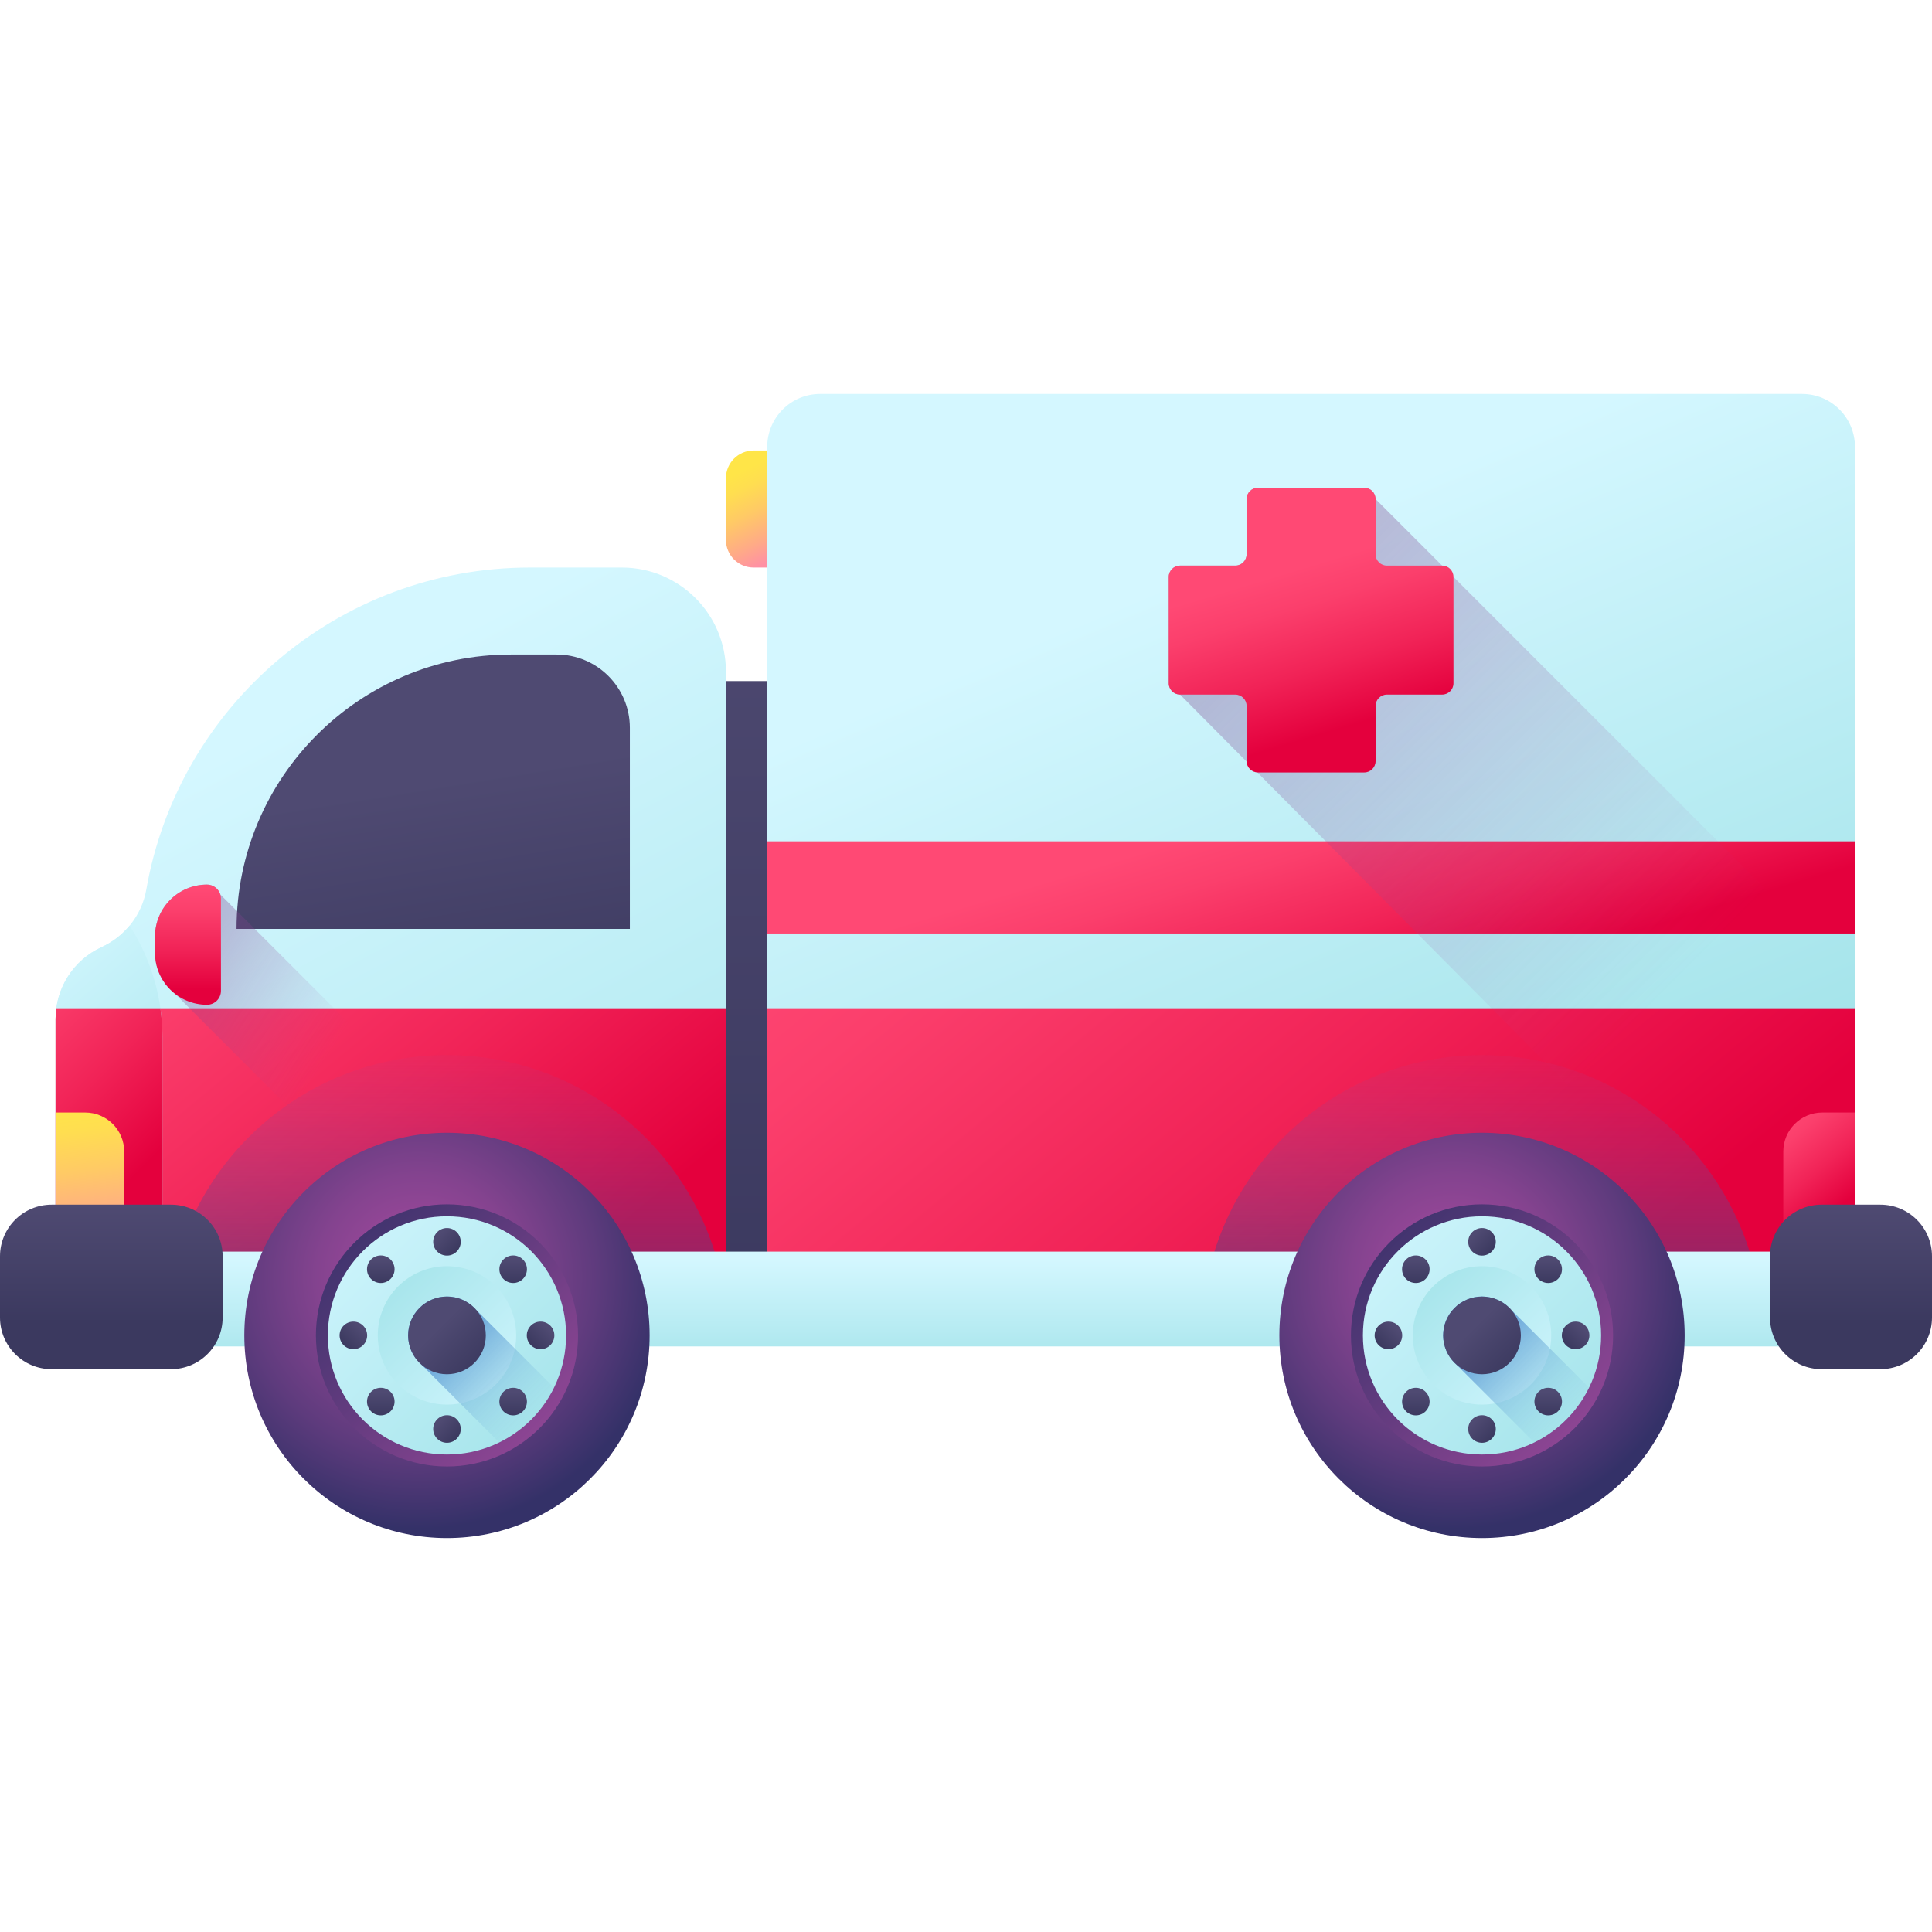 <svg id="Capa_1" enable-background="new 0 0 510 510" height="512" viewBox="0 0 510 510" width="512" xmlns="http://www.w3.org/2000/svg" xmlns:xlink="http://www.w3.org/1999/xlink"><linearGradient id="lg1"><stop offset="0" stop-color="#4f4a72"/><stop offset="1" stop-color="#3b395f"/></linearGradient><linearGradient id="SVGID_1_" gradientUnits="userSpaceOnUse" x1="202.527" x2="202.527" xlink:href="#lg1" y1="137.095" y2="346.437"/><linearGradient id="lg2"><stop offset="0" stop-color="#ffe548"/><stop offset=".176" stop-color="#ffde50"/><stop offset=".445" stop-color="#ffca65"/><stop offset=".771" stop-color="#ffaa87"/><stop offset="1" stop-color="#ff90a4"/></linearGradient><linearGradient id="SVGID_2_" gradientUnits="userSpaceOnUse" x1="197.286" x2="208.286" xlink:href="#lg2" y1="123.53" y2="145.53"/><linearGradient id="lg3"><stop offset="0" stop-color="#d4f7ff"/><stop offset="1" stop-color="#a2e3e9"/></linearGradient><linearGradient id="SVGID_3_" gradientUnits="userSpaceOnUse" x1="311.605" x2="384.271" xlink:href="#lg3" y1="152.18" y2="324.18"/><linearGradient id="SVGID_4_" gradientUnits="userSpaceOnUse" x1="67.419" x2="178.752" xlink:href="#lg3" y1="194.496" y2="403.163"/><linearGradient id="lg4"><stop offset="0" stop-color="#ff4974"/><stop offset=".223" stop-color="#fb3f6c"/><stop offset=".608" stop-color="#f12357"/><stop offset="1" stop-color="#e4003d"/></linearGradient><linearGradient id="SVGID_5_" gradientUnits="userSpaceOnUse" x1="32.171" x2="135.211" xlink:href="#lg4" y1="223.897" y2="347.927"/><linearGradient id="SVGID_6_" gradientUnits="userSpaceOnUse" x1="112.542" x2="123.769" xlink:href="#lg1" y1="206.691" y2="276.111"/><linearGradient id="lg5"><stop offset="0" stop-color="#a34a9e" stop-opacity="0"/><stop offset="1" stop-color="#343168"/></linearGradient><linearGradient id="SVGID_7_" gradientUnits="userSpaceOnUse" x1="82.886" x2="-29.615" xlink:href="#lg5" y1="284.468" y2="211.468"/><linearGradient id="SVGID_8_" gradientUnits="userSpaceOnUse" x1="49.62" x2="49.62" xlink:href="#lg4" y1="234.428" y2="261.097"/><linearGradient id="SVGID_9_" gradientUnits="userSpaceOnUse" x1="117.99" x2="117.99" xlink:href="#lg5" y1="270.757" y2="378.098"/><linearGradient id="SVGID_10_" gradientUnits="userSpaceOnUse" x1="247.157" x2="390.71" xlink:href="#lg4" y1="190.239" y2="363.034"/><linearGradient id="SVGID_11_" gradientUnits="userSpaceOnUse" x1="339.783" x2="356.45" xlink:href="#lg4" y1="213.296" y2="268.629"/><linearGradient id="SVGID_12_" gradientUnits="userSpaceOnUse" x1="391.214" x2="391.214" xlink:href="#lg5" y1="270.757" y2="378.098"/><linearGradient id="SVGID_13_" gradientUnits="userSpaceOnUse" x1="253.617" x2="253.617" xlink:href="#lg3" y1="332.091" y2="363.786"/><linearGradient id="lg6"><stop offset="0" stop-color="#a34a9e"/><stop offset=".155" stop-color="#9b489a"/><stop offset=".402" stop-color="#84438f"/><stop offset=".707" stop-color="#5e3b7d"/><stop offset="1" stop-color="#343168"/></linearGradient><radialGradient id="SVGID_14_" cx="110.537" cy="337.078" gradientUnits="userSpaceOnUse" r="66.476" xlink:href="#lg6"/><linearGradient id="lg7"><stop offset="0" stop-color="#a34a9e"/><stop offset="1" stop-color="#343168"/></linearGradient><linearGradient id="SVGID_15_" gradientTransform="matrix(-1 0 0 -1 -3746 510)" gradientUnits="userSpaceOnUse" x1="-3903.603" x2="-3830.213" xlink:href="#lg7" y1="117.872" y2="191.262"/><linearGradient id="SVGID_16_" gradientUnits="userSpaceOnUse" x1="81.994" x2="148.681" xlink:href="#lg3" y1="316.519" y2="383.206"/><linearGradient id="SVGID_17_" gradientTransform="matrix(-1 0 0 -1 -3746 510)" gradientUnits="userSpaceOnUse" x1="-3884.905" x2="-3846.155" xlink:href="#lg3" y1="136.57" y2="175.32"/><linearGradient id="lg8"><stop offset="0" stop-color="#a2e3e9" stop-opacity="0"/><stop offset="1" stop-color="#518cd2"/></linearGradient><linearGradient id="SVGID_18_" gradientUnits="userSpaceOnUse" x1="144.692" x2="114.635" xlink:href="#lg8" y1="379.217" y2="349.16"/><linearGradient id="SVGID_19_" gradientUnits="userSpaceOnUse" x1="115.86" x2="126.679" xlink:href="#lg1" y1="350.385" y2="361.204"/><linearGradient id="SVGID_20_" gradientUnits="userSpaceOnUse" x1="116.082" x2="120.564" xlink:href="#lg1" y1="325.9" y2="330.383"/><linearGradient id="SVGID_21_" gradientUnits="userSpaceOnUse" x1="116.082" x2="120.564" xlink:href="#lg1" y1="375.314" y2="379.796"/><linearGradient id="SVGID_22_" gradientTransform="matrix(0 1 -1 0 -1618 2128)" gradientUnits="userSpaceOnUse" x1="-1777.393" x2="-1772.911" xlink:href="#lg1" y1="-1762.603" y2="-1758.121"/><linearGradient id="SVGID_23_" gradientTransform="matrix(0 1 -1 0 -1618 2128)" gradientUnits="userSpaceOnUse" x1="-1777.393" x2="-1772.911" xlink:href="#lg1" y1="-1713.19" y2="-1708.708"/><linearGradient id="SVGID_24_" gradientTransform="matrix(.707 .707 -.707 .707 -368.3 1399)" gradientUnits="userSpaceOnUse" x1="-398.03" x2="-393.548" xlink:href="#lg1" y1="-1110.46" y2="-1105.978"/><linearGradient id="SVGID_25_" gradientTransform="matrix(.707 .707 -.707 .707 -368.3 1399)" gradientUnits="userSpaceOnUse" x1="-398.03" x2="-393.548" xlink:href="#lg1" y1="-1061.047" y2="-1056.564"/><linearGradient id="SVGID_26_" gradientTransform="matrix(-.707 .707 .707 .707 -3377.7 1399)" gradientUnits="userSpaceOnUse" x1="-3213.741" x2="-3209.259" xlink:href="#lg1" y1="1705.251" y2="1709.733"/><linearGradient id="SVGID_27_" gradientTransform="matrix(-.707 .707 .707 .707 -3377.7 1399)" gradientUnits="userSpaceOnUse" x1="-3213.741" x2="-3209.259" xlink:href="#lg1" y1="1754.665" y2="1759.147"/><radialGradient id="SVGID_28_" cx="383.762" cy="337.078" gradientUnits="userSpaceOnUse" r="66.476" xlink:href="#lg6"/><linearGradient id="SVGID_29_" gradientTransform="matrix(-1 0 0 -1 -3746 510)" gradientUnits="userSpaceOnUse" x1="-4176.828" x2="-4103.438" xlink:href="#lg7" y1="117.872" y2="191.262"/><linearGradient id="SVGID_30_" gradientUnits="userSpaceOnUse" x1="355.219" x2="421.906" xlink:href="#lg3" y1="316.519" y2="383.206"/><linearGradient id="SVGID_31_" gradientTransform="matrix(-1 0 0 -1 -3746 510)" gradientUnits="userSpaceOnUse" x1="-4158.13" x2="-4119.38" xlink:href="#lg3" y1="136.57" y2="175.32"/><linearGradient id="SVGID_32_" gradientUnits="userSpaceOnUse" x1="417.917" x2="387.86" xlink:href="#lg8" y1="379.217" y2="349.16"/><linearGradient id="SVGID_33_" gradientUnits="userSpaceOnUse" x1="389.085" x2="399.904" xlink:href="#lg1" y1="350.385" y2="361.204"/><linearGradient id="SVGID_34_" gradientUnits="userSpaceOnUse" x1="389.307" x2="393.789" xlink:href="#lg1" y1="325.9" y2="330.383"/><linearGradient id="SVGID_35_" gradientUnits="userSpaceOnUse" x1="389.307" x2="393.789" xlink:href="#lg1" y1="375.314" y2="379.796"/><linearGradient id="SVGID_36_" gradientTransform="matrix(0 1 -1 0 -1618 2128)" gradientUnits="userSpaceOnUse" x1="-1777.393" x2="-1772.911" xlink:href="#lg1" y1="-2035.829" y2="-2031.346"/><linearGradient id="SVGID_37_" gradientTransform="matrix(0 1 -1 0 -1618 2128)" gradientUnits="userSpaceOnUse" x1="-1777.393" x2="-1772.911" xlink:href="#lg1" y1="-1986.415" y2="-1981.933"/><linearGradient id="SVGID_38_" gradientTransform="matrix(.707 .707 -.707 .707 -368.3 1399)" gradientUnits="userSpaceOnUse" x1="-204.829" x2="-200.346" xlink:href="#lg1" y1="-1303.662" y2="-1299.18"/><linearGradient id="SVGID_39_" gradientTransform="matrix(.707 .707 -.707 .707 -368.3 1399)" gradientUnits="userSpaceOnUse" x1="-204.829" x2="-200.346" xlink:href="#lg1" y1="-1254.248" y2="-1249.766"/><linearGradient id="SVGID_40_" gradientTransform="matrix(-.707 .707 .707 .707 -3377.7 1399)" gradientUnits="userSpaceOnUse" x1="-3406.942" x2="-3402.46" xlink:href="#lg1" y1="1898.452" y2="1902.934"/><linearGradient id="SVGID_41_" gradientTransform="matrix(-.707 .707 .707 .707 -3377.7 1399)" gradientUnits="userSpaceOnUse" x1="-3406.942" x2="-3402.46" xlink:href="#lg1" y1="1947.866" y2="1952.348"/><linearGradient id="SVGID_42_" gradientUnits="userSpaceOnUse" x1="469.145" x2="487.145" xlink:href="#lg4" y1="295.609" y2="317.276"/><linearGradient id="SVGID_43_" gradientUnits="userSpaceOnUse" x1="-8.882" x2="44.785" xlink:href="#lg3" y1="261.172" y2="321.172"/><linearGradient id="SVGID_44_" gradientUnits="userSpaceOnUse" x1="-14.036" x2="32.631" xlink:href="#lg4" y1="266.792" y2="313.459"/><linearGradient id="SVGID_45_" gradientUnits="userSpaceOnUse" x1="21.057" x2="25.754" xlink:href="#lg2" y1="291.184" y2="330.953"/><linearGradient id="SVGID_46_" gradientUnits="userSpaceOnUse" x1="29.385" x2="29.385" xlink:href="#lg1" y1="317.933" y2="349.257"/><linearGradient id="SVGID_47_" gradientUnits="userSpaceOnUse" x1="488.62" x2="488.62" xlink:href="#lg1" y1="317.933" y2="349.257"/><linearGradient id="SVGID_48_" gradientUnits="userSpaceOnUse" x1="440.846" x2="137.663" xlink:href="#lg5" y1="261.078" y2="-42.105"/><linearGradient id="SVGID_49_" gradientUnits="userSpaceOnUse" x1="341.318" x2="353.934" xlink:href="#lg4" y1="150.463" y2="192.347"/><path d="m175.486 179.786h54.082v172.729h-54.082z" fill="url(#SVGID_1_)"/><path d="m211 149.818h-12.077c-4.028 0-7.294-3.266-7.294-7.294v-16.308c0-4.028 3.266-7.294 7.294-7.294h12.077z" fill="url(#SVGID_2_)"/><path d="m489.667 352.514h-287.14v-234.544c0-7.72 6.259-13.979 13.979-13.979h259.181c7.72 0 13.979 6.259 13.979 13.979v234.544z" fill="url(#SVGID_3_)"/><path d="m164.156 149.818h-24.254c-50.712 0-92.846 36.712-101.284 85.007-1.171 6.701-5.621 12.37-11.806 15.204-7.401 3.391-12.146 10.785-12.146 18.925v83.559h22.408 18.259 136.296v-175.221c0-15.173-12.3-27.474-27.473-27.474z" fill="url(#SVGID_4_)"/><path d="m14.863 266.15c-.125.922-.196 1.858-.196 2.805v83.559h22.408 18.259 136.296v-86.364z" fill="url(#SVGID_5_)"/><path d="m166.265 245.204h-103.826c0-39.998 32.425-72.423 72.423-72.423h12.053c10.687 0 19.35 8.663 19.35 19.35z" fill="url(#SVGID_6_)"/><path d="m58.138 236.1c-.472-1.495-1.853-2.586-3.503-2.586-7.577 0-13.72 6.143-13.72 13.72v4.28c0 4.4 2.08 8.307 5.301 10.818l90.182 90.182h38.154z" fill="url(#SVGID_7_)"/><path d="m54.635 265.234c-7.577 0-13.72-6.143-13.72-13.72v-4.28c0-7.577 6.143-13.72 13.72-13.72 2.038 0 3.69 1.652 3.69 3.69v24.339c0 2.039-1.652 3.691-3.69 3.691z" fill="url(#SVGID_8_)"/><path d="m191.99 352.511h-148c0-40.87 33.13-74 74-74 7 0 13.78.97 20.21 2.8 31.05 8.79 53.79 37.34 53.79 71.2z" fill="url(#SVGID_9_)"/><path d="m202.527 266.15h287.14v86.365h-287.14z" fill="url(#SVGID_10_)"/><path d="m202.527 222.09h287.14v24.333h-287.14z" fill="url(#SVGID_11_)"/><path d="m465.214 352.511h-148c0-40.87 33.13-74 74-74 7 0 13.78.97 20.21 2.8 31.05 8.79 53.79 37.34 53.79 71.2z" fill="url(#SVGID_12_)"/><path d="m31.734 330.396h443.766v25.028h-443.766z" fill="url(#SVGID_13_)"/><circle cx="117.989" cy="352.514" fill="url(#SVGID_14_)" r="53.494"/><circle cx="117.989" cy="352.514" fill="url(#SVGID_15_)" r="34.598"/><circle cx="117.989" cy="352.514" fill="url(#SVGID_16_)" r="31.439"/><circle cx="117.989" cy="352.514" fill="url(#SVGID_17_)" r="18.268"/><path d="m146.243 366.31-20.543-20.543c-1.88-2.146-4.633-3.508-7.71-3.508-5.664 0-10.256 4.592-10.256 10.256 0 3.077 1.362 5.831 3.508 7.71l20.543 20.543c6.281-3.073 11.385-8.177 14.458-14.458z" fill="url(#SVGID_18_)"/><circle cx="117.989" cy="352.514" fill="url(#SVGID_19_)" r="10.256"/><circle cx="117.989" cy="327.808" fill="url(#SVGID_20_)" r="3.637"/><circle cx="117.989" cy="377.221" fill="url(#SVGID_21_)" r="3.637"/><circle cx="142.696" cy="352.514" fill="url(#SVGID_22_)" r="3.637"/><circle cx="93.283" cy="352.514" fill="url(#SVGID_23_)" r="3.637"/><circle cx="135.46" cy="335.044" fill="url(#SVGID_24_)" r="3.637"/><circle cx="100.519" cy="369.985" fill="url(#SVGID_25_)" r="3.637"/><circle cx="100.519" cy="335.044" fill="url(#SVGID_26_)" r="3.637"/><circle cx="135.46" cy="369.985" fill="url(#SVGID_27_)" r="3.637"/><circle cx="391.214" cy="352.514" fill="url(#SVGID_28_)" r="53.494"/><circle cx="391.214" cy="352.514" fill="url(#SVGID_29_)" r="34.598"/><circle cx="391.214" cy="352.514" fill="url(#SVGID_30_)" r="31.439"/><circle cx="391.214" cy="352.514" fill="url(#SVGID_31_)" r="18.268"/><path d="m419.468 366.31-20.543-20.543c-1.88-2.146-4.633-3.508-7.71-3.508-5.664 0-10.256 4.592-10.256 10.256 0 3.077 1.362 5.831 3.508 7.71l20.543 20.543c6.281-3.073 11.385-8.177 14.458-14.458z" fill="url(#SVGID_32_)"/><circle cx="391.214" cy="352.514" fill="url(#SVGID_33_)" r="10.256"/><circle cx="391.214" cy="327.808" fill="url(#SVGID_34_)" r="3.637"/><circle cx="391.214" cy="377.221" fill="url(#SVGID_35_)" r="3.637"/><circle cx="415.921" cy="352.514" fill="url(#SVGID_36_)" r="3.637"/><circle cx="366.508" cy="352.514" fill="url(#SVGID_37_)" r="3.637"/><circle cx="408.685" cy="335.044" fill="url(#SVGID_38_)" r="3.637"/><circle cx="373.744" cy="369.985" fill="url(#SVGID_39_)" r="3.637"/><circle cx="373.744" cy="335.044" fill="url(#SVGID_40_)" r="3.637"/><circle cx="408.685" cy="369.985" fill="url(#SVGID_41_)" r="3.637"/><path d="m489.667 293.681h-8.62c-5.687 0-10.297 4.61-10.297 10.297v20.192h18.917z" fill="url(#SVGID_42_)"/><path d="m26.813 250.03c-7.401 3.391-12.146 10.785-12.146 18.926v83.559h22.408 5.802v-78.805c0-9.892-2.718-19.593-7.856-28.045l-.806-1.326c-1.981 2.396-4.497 4.359-7.402 5.691z" fill="url(#SVGID_43_)"/><path d="m42.342 266.15h-27.479v.001c-.062.459-.111.921-.144 1.387-.032.47-.052.942-.052 1.417v83.559h22.408 5.802v-78.805c-.001-2.538-.182-5.064-.535-7.559z" fill="url(#SVGID_44_)"/><path d="m22.485 293.681h-7.818v30.489h18.115v-20.192c0-5.687-4.61-10.297-10.297-10.297z" fill="url(#SVGID_45_)"/><path d="m45.142 361.428h-31.515c-7.526 0-13.627-6.101-13.627-13.627v-16.172c0-7.526 6.101-13.627 13.627-13.627h31.515c7.526 0 13.627 6.101 13.627 13.627v16.172c.001 7.526-6.101 13.627-13.627 13.627z" fill="url(#SVGID_46_)"/><path d="m496.373 361.428h-15.505c-7.526 0-13.627-6.101-13.627-13.627v-16.172c0-7.526 6.101-13.627 13.627-13.627h15.505c7.526 0 13.627 6.101 13.627 13.627v16.172c0 7.526-6.101 13.627-13.627 13.627z" fill="url(#SVGID_47_)"/><path d="m489.667 258.287-126.546-126.545c0-1.655-1.341-2.996-2.996-2.996h-28.056c-1.655 0-2.996 1.341-2.996 2.996v14.567c0 1.655-1.341 2.996-2.996 2.996h-14.567c-1.654 0-2.996 1.341-2.996 2.996v28.056c0 1.655 1.342 2.996 2.996 2.996l165.78 166.962c.546.732 1.411 1.213 2.395 1.213h.382v.382c0 .209.032.408.073.604h9.527z" fill="url(#SVGID_48_)"/><path d="m380.684 149.305h-14.567c-1.655 0-2.996-1.341-2.996-2.996v-14.567c0-1.655-1.341-2.996-2.996-2.996h-28.056c-1.655 0-2.996 1.341-2.996 2.996v14.567c0 1.655-1.341 2.996-2.996 2.996h-14.567c-1.655 0-2.996 1.341-2.996 2.996v28.056c0 1.655 1.341 2.996 2.996 2.996h14.567c1.655 0 2.996 1.341 2.996 2.996v14.567c0 1.655 1.341 2.996 2.996 2.996h28.056c1.655 0 2.996-1.341 2.996-2.996v-14.567c0-1.655 1.341-2.996 2.996-2.996h14.567c1.655 0 2.996-1.341 2.996-2.996v-28.056c0-1.655-1.341-2.996-2.996-2.996z" fill="url(#SVGID_49_)"/></svg>